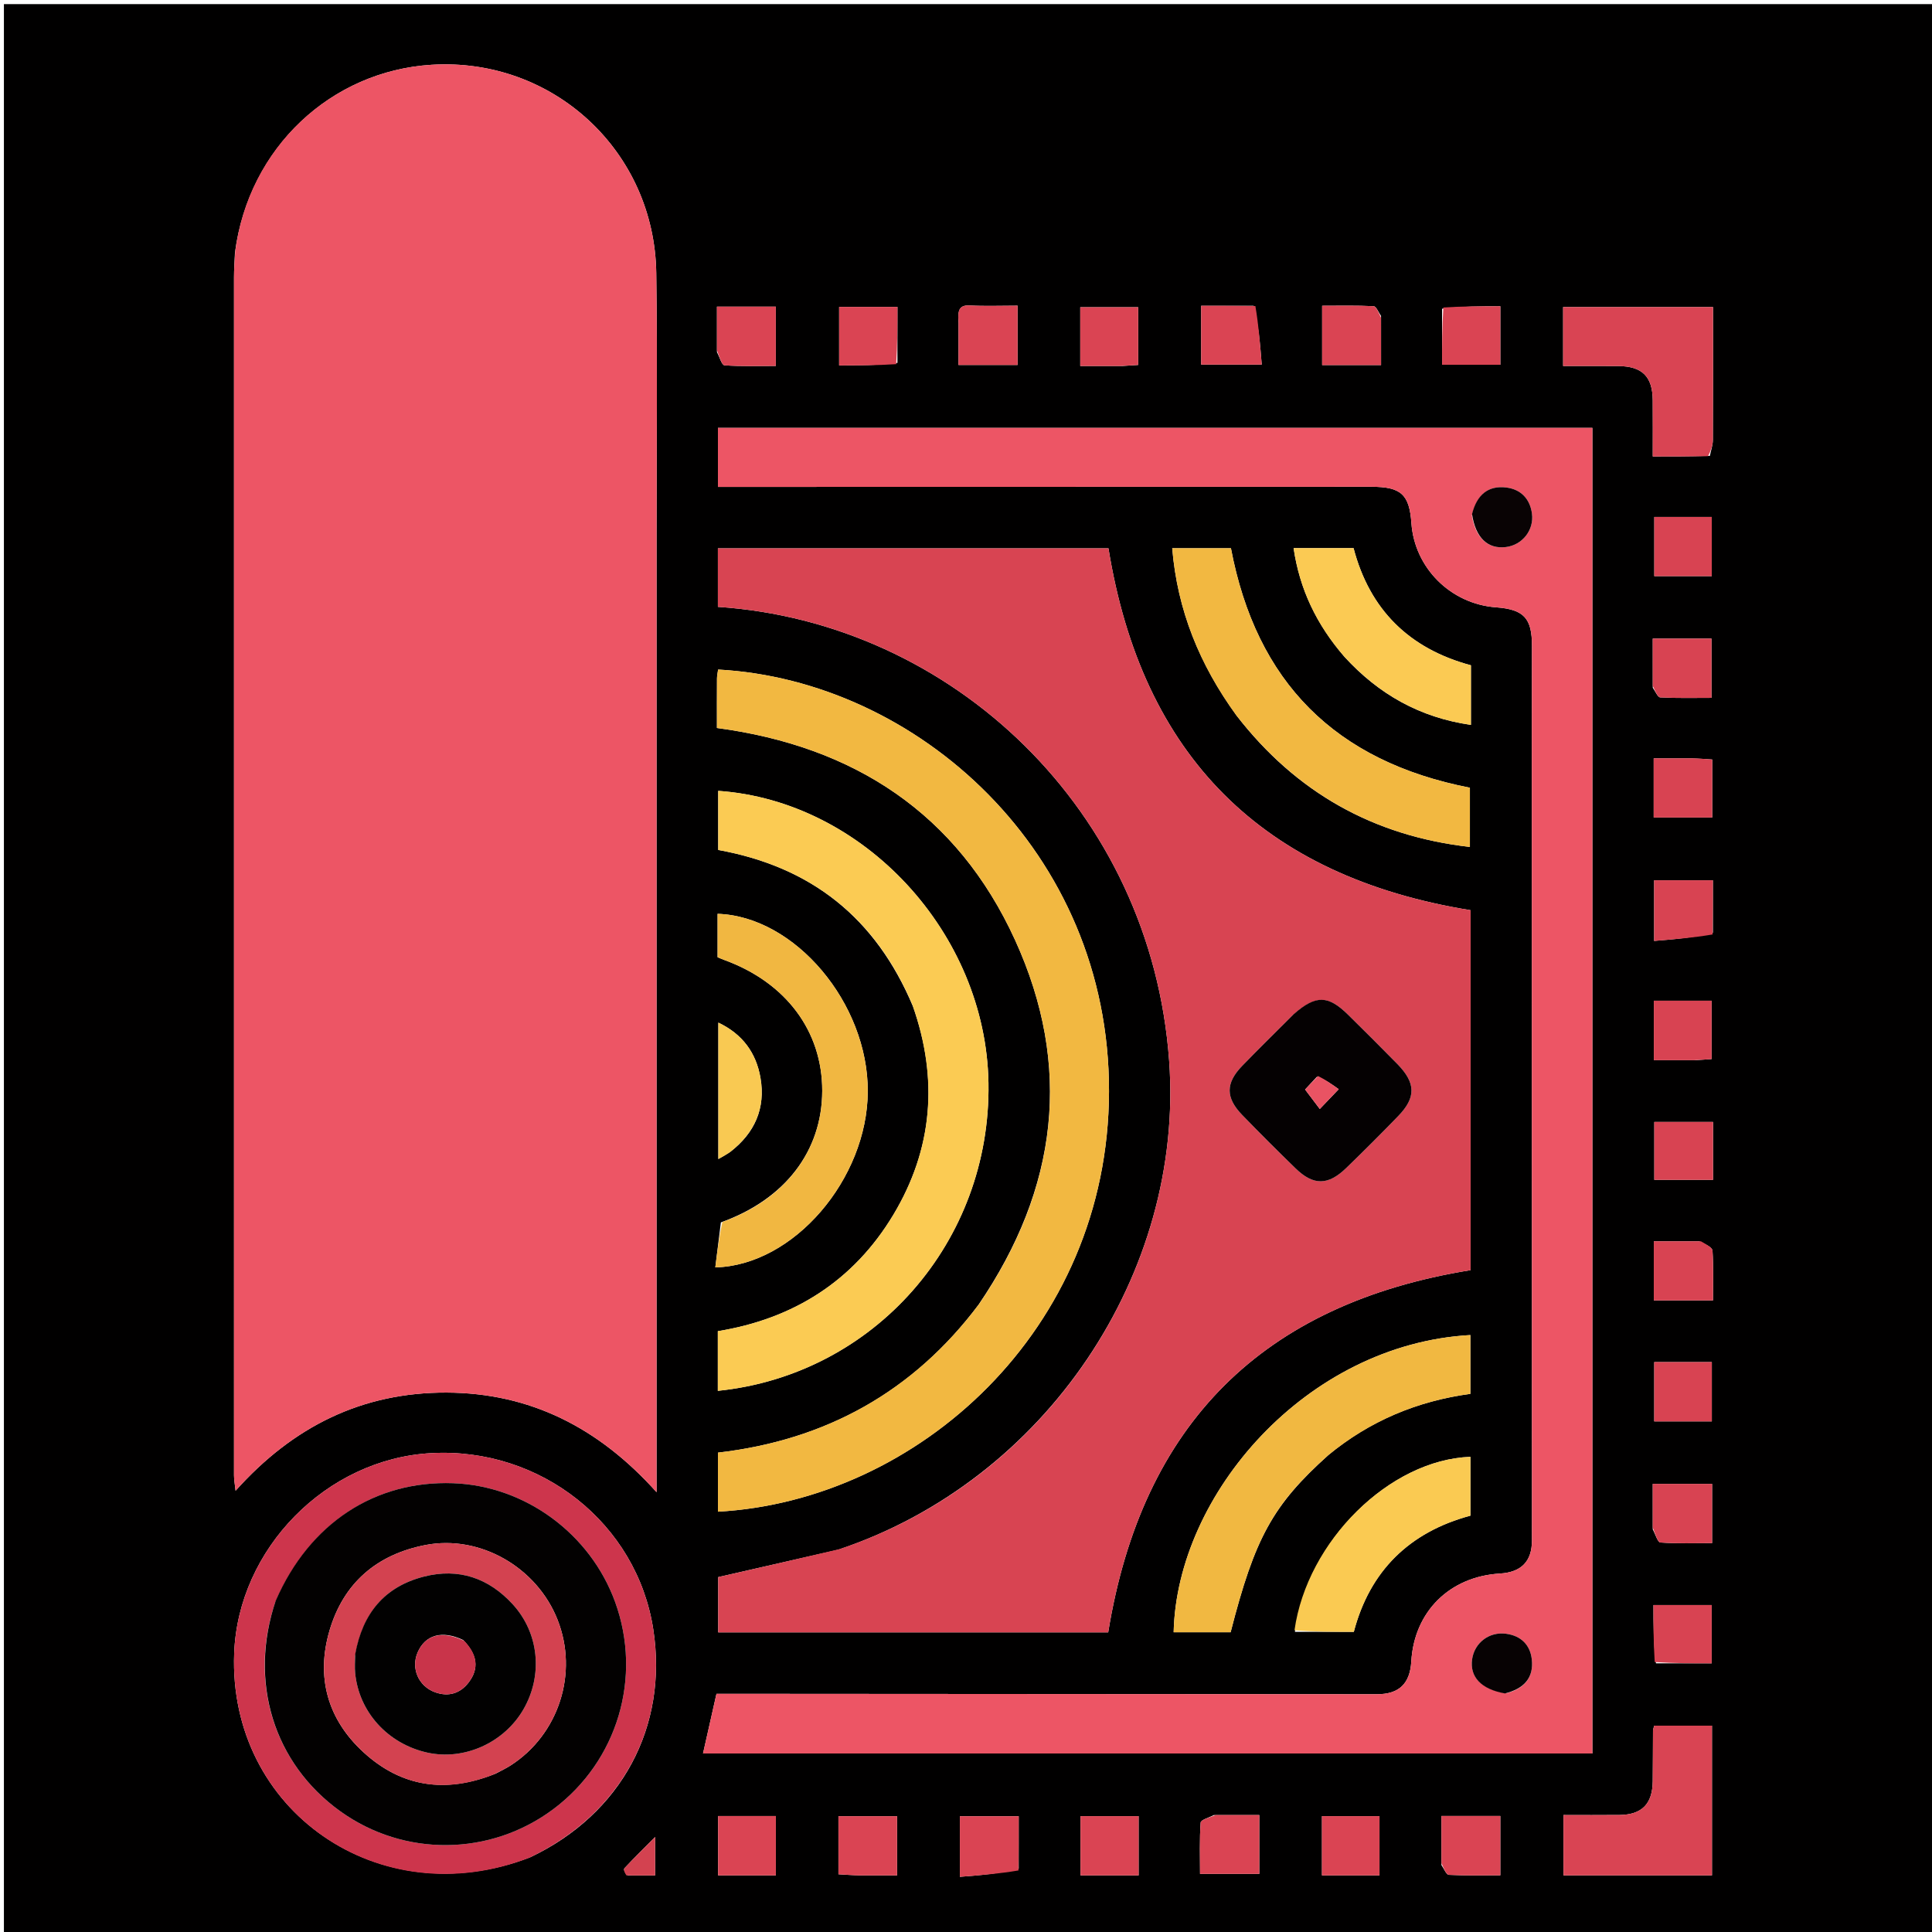 <svg version="1.1" id="Layer_1" xmlns="http://www.w3.org/2000/svg" xmlns:xlink="http://www.w3.org/1999/xlink" x="0px" y="0px"
	 width="100%" viewBox="0 0 512 512" enable-background="new 0 0 512 512" xml:space="preserve">
<path fill="#010000" opacity="1" stroke="none" 
	d="
M295,513 
	C196.691,513 98.881,513 1.036,513 
	C1.036,342.399 1.036,171.798 1.036,1.098 
	C171.559,1.098 342.119,1.098 512.839,1.098 
	C512.839,171.667 512.839,342.333 512.839,513 
	C440.464,513 367.982,513 295,513 
M62.259,67.036 
	C62.173,69.2 62.013,71.364 62.013,73.528 
	C61.999,179.353 61.998,285.178 62.014,391.003 
	C62.014,392.163 62.246,393.324 62.431,395.059 
	C77.729,377.956 96.059,368.965 118.361,369.051 
	C140.502,369.136 158.671,378.348 173.997,395.445 
	C173.997,386.419 173.997,378.616 173.997,370.813 
	C173.997,294.493 173.998,218.172 173.996,141.852 
	C173.996,118.688 174.244,95.521 173.917,72.362 
	C173.461,40.063 146.576,15.172 114.357,17.167 
	C87.813,18.811 65.91,39.047 62.259,67.036 
M222.125,410.69 
	C211.623,413.088 201.122,415.486 190.335,417.949 
	C190.335,422.359 190.335,427.417 190.335,432.59 
	C225.072,432.59 259.47,432.59 293.685,432.59 
	C302.677,377.243 334.792,345.479 389.728,336.602 
	C389.728,304.681 389.728,272.898 389.728,241.216 
	C334.512,232.265 302.646,200.268 293.753,145.308 
	C259.316,145.308 224.894,145.308 190.249,145.308 
	C190.249,150.668 190.249,155.754 190.249,160.823 
	C252.386,164.974 305.067,214.713 309.841,281.172 
	C313.879,337.374 277.16,392.332 222.125,410.69 
M421.996,336.5 
	C421.996,262.086 421.996,187.671 421.996,113.393 
	C344.255,113.393 267.205,113.393 190.26,113.393 
	C190.26,118.73 190.26,123.673 190.26,129.035 
	C191.81,129.035 193.103,129.036 194.395,129.035 
	C250.722,129.027 307.05,129.024 363.377,129.002 
	C371.261,128.999 373.501,130.981 374.037,138.643 
	C374.867,150.511 384.457,160.057 396.446,160.946 
	C403.89,161.499 406.005,163.85 405.987,171.232 
	C405.942,190.729 405.947,210.226 405.95,229.723 
	C405.961,289.215 405.988,348.707 405.985,408.198 
	C405.985,413.816 403.155,416.665 397.482,417.006 
	C384.161,417.808 374.776,427.111 374.009,440.277 
	C373.663,446.216 370.765,448.993 364.882,448.989 
	C308.392,448.954 251.901,448.915 195.41,448.878 
	C193.492,448.876 191.574,448.878 189.872,448.878 
	C188.565,454.679 187.44,459.675 186.308,464.697 
	C264.829,464.697 343.241,464.697 421.996,464.697 
	C421.996,422.097 421.996,379.799 421.996,336.5 
M259.317,345.778 
	C241.998,368.885 218.77,381.668 190.261,384.963 
	C190.261,390.388 190.261,395.495 190.261,400.612 
	C243.003,397.704 293.755,352.588 293.899,289.27 
	C294.044,225.514 242.896,180.268 190.309,177.44 
	C190.206,178.219 190.014,179.016 190.009,179.814 
	C189.979,184.132 189.995,188.451 189.995,192.924 
	C226.394,197.764 253.717,215.658 268.993,249.095 
	C284.263,282.516 280.382,314.856 259.317,345.778 
M241.955,266.734 
	C248.711,285.936 247.209,304.502 236.742,321.933 
	C226.198,339.491 210.26,349.522 190.232,352.773 
	C190.232,358.314 190.232,363.439 190.232,368.585 
	C231.745,364.327 262.65,329.056 261.955,286.976 
	C261.3,247.319 228.894,212.252 190.336,209.587 
	C190.336,214.82 190.336,220.04 190.336,225.247 
	C214.974,229.709 232.053,243.2 241.955,266.734 
M140.597,492.161 
	C164.67,480.718 177.109,457.629 173.124,431.782 
	C168.803,403.744 143.312,383.521 114.276,385.096 
	C86.521,386.602 63.101,410.395 62.058,438.145 
	C60.493,479.8 100.488,507.722 140.597,492.161 
M352.094,385.553 
	C363.007,376.555 375.572,371.294 389.665,369.385 
	C389.665,363.964 389.665,358.891 389.665,353.804 
	C346.194,356.229 311.832,396.024 311.031,432.558 
	C316.098,432.558 321.159,432.558 326.13,432.558 
	C332.523,407.55 337.309,398.822 352.094,385.553 
M327.768,189.722 
	C343.427,209.918 363.865,221.525 389.538,224.449 
	C389.538,218.803 389.538,213.604 389.538,208.753 
	C353.818,201.786 332.922,180.728 326.209,145.279 
	C321.134,145.279 316.05,145.279 310.649,145.279 
	C312.024,161.72 317.876,176.114 327.768,189.722 
M191.037,323.952 
	C190.55,327.894 190.063,331.836 189.564,335.873 
	C210.374,335.346 229.861,312.432 229.97,289.266 
	C230.08,265.881 210.68,242.826 190.169,242.173 
	C190.169,245.975 190.169,249.773 190.169,253.681 
	C190.77,253.925 191.362,254.189 191.969,254.411 
	C208.286,260.365 217.937,273.276 217.898,289.106 
	C217.86,304.941 208.164,317.816 191.037,323.952 
M453.13,120.815 
	C453.409,119.413 453.921,118.012 453.929,116.609 
	C453.994,104.862 453.966,93.115 453.966,81.37 
	C440.295,81.37 427.265,81.37 414.243,81.37 
	C414.243,86.669 414.243,91.595 414.243,97 
	C419.267,97 424.049,96.974 428.831,97.007 
	C435.18,97.051 437.936,99.764 437.99,106.051 
	C438.033,110.965 437.999,115.88 437.999,120.967 
	C443.235,120.967 447.714,120.967 453.13,120.815 
M420.598,497 
	C431.658,497 442.718,497 453.692,497 
	C453.692,483.267 453.692,470.353 453.692,457.312 
	C448.378,457.312 443.342,457.312 438.397,457.312 
	C438.22,457.97 438.065,458.281 438.063,458.592 
	C438.029,463.082 438.047,467.574 437.992,472.064 
	C437.917,478.071 435.122,480.92 429.189,480.988 
	C424.253,481.044 419.317,480.999 414.343,480.999 
	C414.343,486.633 414.343,491.675 414.343,497 
	C416.342,497 417.985,497 420.598,497 
M343.162,432.456 
	C348.286,432.456 353.409,432.456 358.775,432.456 
	C363.016,416.302 373.519,406.007 389.675,401.666 
	C389.675,396.279 389.675,391.178 389.675,386.076 
	C368.327,386.849 346.385,408.337 343.162,432.456 
M356.36,174.136 
	C365.36,183.965 376.251,190.15 389.809,192.105 
	C389.809,186.455 389.809,181.479 389.809,176.307 
	C373.458,171.92 362.984,161.589 358.705,145.251 
	C353.368,145.251 348.244,145.251 342.815,145.251 
	C344.429,156.187 348.878,165.475 356.36,174.136 
M193.537,305.248 
	C200.014,300.273 202.92,293.719 201.536,285.657 
	C200.391,278.988 196.732,274.012 190.37,271.007 
	C190.37,283.25 190.37,295.022 190.37,307.156 
	C191.53,306.514 192.238,306.121 193.537,305.248 
M448.393,200.96 
	C444.999,200.96 441.605,200.96 438.249,200.96 
	C438.249,206.648 438.249,211.553 438.249,216.651 
	C443.521,216.651 448.537,216.651 453.76,216.651 
	C453.76,211.438 453.76,206.538 453.76,201.277 
	C452.217,201.166 450.785,201.063 448.393,200.96 
M382.003,494.27 
	C382.652,495.172 383.262,496.819 383.956,496.854 
	C388.518,497.088 393.098,496.975 397.601,496.975 
	C397.601,491.282 397.601,486.248 397.601,481.257 
	C392.299,481.257 387.385,481.257 381.999,481.257 
	C381.999,485.436 381.999,489.374 382.003,494.27 
M357.523,496.999 
	C360.269,496.999 363.015,496.999 365.579,496.999 
	C365.579,491.216 365.579,486.18 365.579,481.287 
	C360.242,481.287 355.325,481.287 350.331,481.287 
	C350.331,486.609 350.331,491.641 350.331,496.999 
	C352.626,496.999 354.591,496.999 357.523,496.999 
M321.688,481.002 
	C320.466,481.665 318.242,482.256 318.188,483.003 
	C317.859,487.553 318.023,492.14 318.023,496.603 
	C323.74,496.603 328.776,496.603 333.728,496.603 
	C333.728,491.286 333.728,486.369 333.728,481.001 
	C329.863,481.001 326.252,481.001 321.688,481.002 
M292.557,496.998 
	C295.632,496.998 298.707,496.998 301.747,496.998 
	C301.747,491.321 301.747,486.404 301.747,481.299 
	C296.461,481.299 291.428,481.299 286.345,481.299 
	C286.345,486.635 286.345,491.668 286.345,496.998 
	C288.326,496.998 289.964,496.998 292.557,496.998 
M269.969,495.22 
	C269.969,490.624 269.969,486.028 269.969,481.323 
	C264.414,481.323 259.381,481.323 254.372,481.323 
	C254.372,486.687 254.372,491.721 254.372,497.376 
	C259.793,496.95 264.815,496.556 269.969,495.22 
M227.604,496.999 
	C231.006,496.999 234.407,496.999 237.739,496.999 
	C237.739,491.295 237.739,486.378 237.739,481.311 
	C232.442,481.311 227.411,481.311 222.194,481.311 
	C222.194,486.535 222.194,491.449 222.194,496.703 
	C223.766,496.808 225.204,496.903 227.604,496.999 
M199.446,496.998 
	C201.532,496.998 203.618,496.998 205.612,496.998 
	C205.612,491.27 205.612,486.232 205.612,481.261 
	C200.301,481.261 195.383,481.261 190.306,481.261 
	C190.306,486.557 190.306,491.59 190.306,496.998 
	C193.232,496.998 195.856,496.998 199.446,496.998 
M190,93.313 
	C190.664,94.534 191.254,96.757 192.002,96.811 
	C196.552,97.14 201.138,96.976 205.598,96.976 
	C205.598,91.255 205.598,86.218 205.598,81.27 
	C200.279,81.27 195.362,81.27 189.999,81.27 
	C189.999,85.137 189.999,88.748 190,93.313 
M438.849,440.793 
	C443.751,440.793 448.653,440.793 453.617,440.793 
	C453.617,435.315 453.617,430.292 453.617,425.362 
	C448.233,425.362 443.209,425.362 438.182,425.362 
	C438.182,430.551 438.182,435.338 438.849,440.793 
M237.834,96.177 
	C237.834,91.256 237.834,86.335 237.834,81.334 
	C232.392,81.334 227.357,81.334 222.38,81.334 
	C222.38,86.711 222.38,91.747 222.38,96.839 
	C227.559,96.839 232.357,96.839 237.834,96.177 
M254.003,85.642 
	C254.003,89.372 254.003,93.102 254.003,96.722 
	C259.734,96.722 264.651,96.722 269.673,96.722 
	C269.673,91.408 269.673,86.375 269.673,81.006 
	C265.231,81.006 261.101,81.168 256.991,80.952 
	C253.935,80.792 253.849,82.531 254.003,85.642 
M437.996,405.298 
	C438.671,406.512 439.273,408.722 440.032,408.777 
	C444.567,409.107 449.137,408.94 453.724,408.94 
	C453.724,403.305 453.724,398.402 453.724,393.25 
	C448.46,393.25 443.442,393.25 437.995,393.25 
	C437.995,397.134 437.995,400.74 437.996,405.298 
M297.362,96.998 
	C298.797,96.903 300.231,96.808 301.633,96.716 
	C301.633,91.322 301.633,86.289 301.633,81.412 
	C296.221,81.412 291.183,81.412 286.281,81.412 
	C286.281,86.745 286.281,91.663 286.281,96.998 
	C289.833,96.998 293.116,96.998 297.362,96.998 
M332.219,81.032 
	C327.623,81.032 323.027,81.032 318.32,81.032 
	C318.32,86.583 318.32,91.616 318.32,96.629 
	C323.681,96.629 328.717,96.629 334.372,96.629 
	C333.947,91.205 333.553,86.185 332.219,81.032 
M365.991,83.732 
	C365.341,82.831 364.73,81.184 364.036,81.148 
	C359.471,80.914 354.887,81.027 350.38,81.027 
	C350.38,86.712 350.38,91.749 350.38,96.746 
	C355.681,96.746 360.598,96.746 365.995,96.746 
	C365.995,92.568 365.995,88.629 365.991,83.732 
M382.165,81.822 
	C382.165,86.741 382.165,91.659 382.165,96.666 
	C387.592,96.666 392.622,96.666 397.605,96.666 
	C397.605,91.293 397.605,86.259 397.605,81.161 
	C392.432,81.161 387.638,81.161 382.165,81.822 
M445.516,360.96 
	C443.107,360.96 440.698,360.96 438.39,360.96 
	C438.39,366.698 438.39,371.722 438.39,376.687 
	C443.689,376.687 448.588,376.687 453.65,376.687 
	C453.65,371.386 453.65,366.367 453.65,360.96 
	C451.049,360.96 448.762,360.96 445.516,360.96 
M450.304,328.962 
	C446.254,328.962 442.204,328.962 438.277,328.962 
	C438.277,334.704 438.277,339.609 438.277,344.623 
	C443.581,344.623 448.596,344.623 453.956,344.623 
	C453.956,340.01 454.105,335.722 453.834,331.461 
	C453.777,330.579 452.157,329.796 450.304,328.962 
M453.969,302.601 
	C453.969,300.845 453.969,299.088 453.969,297.331 
	C448.297,297.331 443.276,297.331 438.408,297.331 
	C438.408,302.735 438.408,307.76 438.408,312.669 
	C443.726,312.669 448.626,312.669 453.969,312.669 
	C453.969,309.443 453.969,306.499 453.969,302.601 
M446.471,136.998 
	C443.732,136.998 440.992,136.998 438.405,136.998 
	C438.405,142.741 438.405,147.759 438.405,152.678 
	C443.716,152.678 448.612,152.678 453.637,152.678 
	C453.637,147.372 453.637,142.36 453.637,136.998 
	C451.356,136.998 449.396,136.998 446.471,136.998 
M449.341,280.965 
	C450.77,280.865 452.198,280.764 453.593,280.666 
	C453.593,275.261 453.593,270.237 453.593,265.208 
	C448.309,265.208 443.405,265.208 438.285,265.208 
	C438.285,270.478 438.285,275.5 438.285,280.965 
	C441.835,280.965 445.109,280.965 449.341,280.965 
M438.001,182.251 
	C438.661,183.147 439.283,184.783 439.987,184.819 
	C444.536,185.054 449.103,184.939 453.567,184.939 
	C453.567,179.205 453.567,174.179 453.567,169.235 
	C448.256,169.235 443.351,169.235 437.996,169.235 
	C437.996,173.429 437.996,177.363 438.001,182.251 
M453.933,247.178 
	C453.933,242.593 453.933,238.007 453.933,233.284 
	C448.393,233.284 443.374,233.284 438.363,233.284 
	C438.363,238.637 438.363,243.661 438.363,249.351 
	C443.772,248.914 448.774,248.511 453.933,247.178 
M166.387,497.011 
	C168.802,497.011 171.217,497.011 173.619,497.011 
	C173.619,493.469 173.619,490.507 173.619,486.819 
	C170.512,489.947 167.937,492.469 165.483,495.104 
	C165.189,495.419 165.552,496.346 166.387,497.011 
z"/>
<path fill="#ED5565" opacity="1" stroke="none" 
	d="
M62.338,66.594 
	C65.91,39.047 87.813,18.811 114.357,17.167 
	C146.576,15.172 173.461,40.063 173.917,72.362 
	C174.244,95.521 173.996,118.688 173.996,141.852 
	C173.998,218.172 173.997,294.493 173.997,370.813 
	C173.997,378.616 173.997,386.419 173.997,395.445 
	C158.671,378.348 140.502,369.136 118.361,369.051 
	C96.059,368.965 77.729,377.956 62.431,395.059 
	C62.246,393.324 62.014,392.163 62.014,391.003 
	C61.998,285.178 61.999,179.353 62.013,73.528 
	C62.013,71.364 62.173,69.2 62.338,66.594 
z"/>
<path fill="#D84452" opacity="1" stroke="none" 
	d="
M222.486,410.529 
	C277.16,392.332 313.879,337.374 309.841,281.172 
	C305.067,214.713 252.386,164.974 190.249,160.823 
	C190.249,155.754 190.249,150.668 190.249,145.308 
	C224.894,145.308 259.316,145.308 293.753,145.308 
	C302.646,200.268 334.512,232.265 389.728,241.216 
	C389.728,272.898 389.728,304.681 389.728,336.602 
	C334.792,345.479 302.677,377.243 293.685,432.59 
	C259.47,432.59 225.072,432.59 190.335,432.59 
	C190.335,427.417 190.335,422.359 190.335,417.949 
	C201.122,415.486 211.623,413.088 222.486,410.529 
M342.603,269.022 
	C338.129,273.496 333.597,277.913 329.198,282.46 
	C324.761,287.048 324.762,290.901 329.213,295.495 
	C333.846,300.278 338.562,304.983 343.334,309.628 
	C348.052,314.222 351.945,314.203 356.754,309.545 
	C361.418,305.028 366.012,300.435 370.531,295.773 
	C375.307,290.847 375.225,286.99 370.32,281.982 
	C366.009,277.581 361.639,273.238 357.253,268.912 
	C351.972,263.705 348.702,263.631 342.603,269.022 
z"/>
<path fill="#ED5565" opacity="1" stroke="none" 
	d="
M421.996,337 
	C421.996,379.799 421.996,422.097 421.996,464.697 
	C343.241,464.697 264.829,464.697 186.308,464.697 
	C187.44,459.675 188.565,454.679 189.872,448.878 
	C191.574,448.878 193.492,448.876 195.41,448.878 
	C251.901,448.915 308.392,448.954 364.882,448.989 
	C370.765,448.993 373.663,446.216 374.009,440.277 
	C374.776,427.111 384.161,417.808 397.482,417.006 
	C403.155,416.665 405.985,413.816 405.985,408.198 
	C405.988,348.707 405.961,289.215 405.95,229.723 
	C405.947,210.226 405.942,190.729 405.987,171.232 
	C406.005,163.85 403.89,161.499 396.446,160.946 
	C384.457,160.057 374.867,150.511 374.037,138.643 
	C373.501,130.981 371.261,128.999 363.377,129.002 
	C307.05,129.024 250.722,129.027 194.395,129.035 
	C193.103,129.036 191.81,129.035 190.26,129.035 
	C190.26,123.673 190.26,118.73 190.26,113.393 
	C267.205,113.393 344.255,113.393 421.996,113.393 
	C421.996,187.671 421.996,262.086 421.996,337 
M399.214,448.735 
	C403.873,447.541 406.501,444.643 405.943,439.739 
	C405.501,435.857 403.033,433.472 399.082,432.956 
	C394.633,432.376 390.757,435.36 390.127,439.711 
	C389.453,444.357 392.471,447.662 399.214,448.735 
M390.067,136.629 
	C391.044,142.565 394.29,145.565 399.094,144.973 
	C403.427,144.439 406.565,140.49 405.988,136.125 
	C405.466,132.171 403.024,129.679 399.202,129.196 
	C394.34,128.583 391.363,131.177 390.067,136.629 
z"/>
<path fill="#F2B841" opacity="1" stroke="none" 
	d="
M259.541,345.496 
	C280.382,314.856 284.263,282.516 268.993,249.095 
	C253.717,215.658 226.394,197.764 189.995,192.924 
	C189.995,188.451 189.979,184.132 190.009,179.814 
	C190.014,179.016 190.206,178.219 190.309,177.44 
	C242.896,180.268 294.044,225.514 293.899,289.27 
	C293.755,352.588 243.003,397.704 190.261,400.612 
	C190.261,395.495 190.261,390.388 190.261,384.963 
	C218.77,381.668 241.998,368.885 259.541,345.496 
z"/>
<path fill="#FBCB53" opacity="1" stroke="none" 
	d="
M241.832,266.363 
	C232.053,243.2 214.974,229.709 190.336,225.247 
	C190.336,220.04 190.336,214.82 190.336,209.587 
	C228.894,212.252 261.3,247.319 261.955,286.976 
	C262.65,329.056 231.745,364.327 190.232,368.585 
	C190.232,363.439 190.232,358.314 190.232,352.773 
	C210.26,349.522 226.198,339.491 236.742,321.933 
	C247.209,304.502 248.711,285.936 241.832,266.363 
z"/>
<path fill="#CD354C" opacity="1" stroke="none" 
	d="
M140.256,492.331 
	C100.488,507.722 60.493,479.8 62.058,438.145 
	C63.101,410.395 86.521,386.602 114.276,385.096 
	C143.312,383.521 168.803,403.744 173.124,431.782 
	C177.109,457.629 164.67,480.718 140.256,492.331 
M72.943,424.611 
	C65.813,445.732 72.556,467.36 90.219,480.031 
	C107.151,492.177 129.945,491.933 146.653,479.427 
	C163.656,466.7 170.272,444.493 163.008,424.531 
	C156.415,406.413 139.151,393.756 120.09,393.066 
	C99.331,392.314 81.996,403.691 72.943,424.611 
z"/>
<path fill="#F1B841" opacity="1" stroke="none" 
	d="
M351.824,385.786 
	C337.309,398.822 332.523,407.55 326.13,432.558 
	C321.159,432.558 316.098,432.558 311.031,432.558 
	C311.832,396.024 346.194,356.229 389.665,353.804 
	C389.665,358.891 389.665,363.964 389.665,369.385 
	C375.572,371.294 363.007,376.555 351.824,385.786 
z"/>
<path fill="#F2B841" opacity="1" stroke="none" 
	d="
M327.543,189.442 
	C317.876,176.114 312.024,161.72 310.649,145.279 
	C316.05,145.279 321.134,145.279 326.209,145.279 
	C332.922,180.728 353.818,201.786 389.538,208.753 
	C389.538,213.604 389.538,218.803 389.538,224.449 
	C363.865,221.525 343.427,209.918 327.543,189.442 
z"/>
<path fill="#F1B741" opacity="1" stroke="none" 
	d="
M191.435,323.835 
	C208.164,317.816 217.86,304.941 217.898,289.106 
	C217.937,273.276 208.286,260.365 191.969,254.411 
	C191.362,254.189 190.77,253.925 190.169,253.681 
	C190.169,249.773 190.169,245.975 190.169,242.173 
	C210.68,242.826 230.08,265.881 229.97,289.266 
	C229.861,312.432 210.374,335.346 189.564,335.873 
	C190.063,331.836 190.55,327.894 191.435,323.835 
z"/>
<path fill="#D94453" opacity="1" stroke="none" 
	d="
M452.662,120.891 
	C447.714,120.967 443.235,120.967 437.999,120.967 
	C437.999,115.88 438.033,110.965 437.99,106.051 
	C437.936,99.764 435.18,97.051 428.831,97.007 
	C424.049,96.974 419.267,97 414.243,97 
	C414.243,91.595 414.243,86.669 414.243,81.37 
	C427.265,81.37 440.295,81.37 453.966,81.37 
	C453.966,93.115 453.994,104.862 453.929,116.609 
	C453.921,118.012 453.409,119.413 452.662,120.891 
z"/>
<path fill="#D94453" opacity="1" stroke="none" 
	d="
M420.113,497 
	C417.985,497 416.342,497 414.343,497 
	C414.343,491.675 414.343,486.633 414.343,480.999 
	C419.317,480.999 424.253,481.044 429.189,480.988 
	C435.122,480.92 437.917,478.071 437.992,472.064 
	C438.047,467.574 438.029,463.082 438.063,458.592 
	C438.065,458.281 438.22,457.97 438.397,457.312 
	C443.342,457.312 448.378,457.312 453.692,457.312 
	C453.692,470.353 453.692,483.267 453.692,497 
	C442.718,497 431.658,497 420.113,497 
z"/>
<path fill="#FACA52" opacity="1" stroke="none" 
	d="
M343.058,432.022 
	C346.385,408.337 368.327,386.849 389.675,386.076 
	C389.675,391.178 389.675,396.279 389.675,401.666 
	C373.519,406.007 363.016,416.302 358.775,432.456 
	C353.409,432.456 348.286,432.456 343.058,432.022 
z"/>
<path fill="#FBCA53" opacity="1" stroke="none" 
	d="
M356.123,173.869 
	C348.878,165.475 344.429,156.187 342.815,145.251 
	C348.244,145.251 353.368,145.251 358.705,145.251 
	C362.984,161.589 373.458,171.92 389.809,176.307 
	C389.809,181.479 389.809,186.455 389.809,192.105 
	C376.251,190.15 365.36,183.965 356.123,173.869 
z"/>
<path fill="#F9C952" opacity="1" stroke="none" 
	d="
M193.242,305.488 
	C192.238,306.121 191.53,306.514 190.37,307.156 
	C190.37,295.022 190.37,283.25 190.37,271.007 
	C196.732,274.012 200.391,278.988 201.536,285.657 
	C202.92,293.719 200.014,300.273 193.242,305.488 
z"/>
<path fill="#D84352" opacity="1" stroke="none" 
	d="
M448.873,200.961 
	C450.785,201.063 452.217,201.166 453.76,201.277 
	C453.76,206.538 453.76,211.438 453.76,216.651 
	C448.537,216.651 443.521,216.651 438.249,216.651 
	C438.249,211.553 438.249,206.648 438.249,200.96 
	C441.605,200.96 444.999,200.96 448.873,200.961 
z"/>
<path fill="#DA4453" opacity="1" stroke="none" 
	d="
M382.001,493.791 
	C381.999,489.374 381.999,485.436 381.999,481.257 
	C387.385,481.257 392.299,481.257 397.601,481.257 
	C397.601,486.248 397.601,491.282 397.601,496.975 
	C393.098,496.975 388.518,497.088 383.956,496.854 
	C383.262,496.819 382.652,495.172 382.001,493.791 
z"/>
<path fill="#DA4453" opacity="1" stroke="none" 
	d="
M357.04,496.999 
	C354.591,496.999 352.626,496.999 350.331,496.999 
	C350.331,491.641 350.331,486.609 350.331,481.287 
	C355.325,481.287 360.242,481.287 365.579,481.287 
	C365.579,486.18 365.579,491.216 365.579,496.999 
	C363.015,496.999 360.269,496.999 357.04,496.999 
z"/>
<path fill="#DA4453" opacity="1" stroke="none" 
	d="
M322.164,481.002 
	C326.252,481.001 329.863,481.001 333.728,481.001 
	C333.728,486.369 333.728,491.286 333.728,496.603 
	C328.776,496.603 323.74,496.603 318.023,496.603 
	C318.023,492.14 317.859,487.553 318.188,483.003 
	C318.242,482.256 320.466,481.665 322.164,481.002 
z"/>
<path fill="#DA4453" opacity="1" stroke="none" 
	d="
M292.079,496.998 
	C289.964,496.998 288.326,496.998 286.345,496.998 
	C286.345,491.668 286.345,486.635 286.345,481.299 
	C291.428,481.299 296.461,481.299 301.747,481.299 
	C301.747,486.404 301.747,491.321 301.747,496.998 
	C298.707,496.998 295.632,496.998 292.079,496.998 
z"/>
<path fill="#DA4453" opacity="1" stroke="none" 
	d="
M269.902,495.691 
	C264.815,496.556 259.793,496.95 254.372,497.376 
	C254.372,491.721 254.372,486.687 254.372,481.323 
	C259.381,481.323 264.414,481.323 269.969,481.323 
	C269.969,486.028 269.969,490.624 269.902,495.691 
z"/>
<path fill="#DA4453" opacity="1" stroke="none" 
	d="
M227.124,496.999 
	C225.204,496.903 223.766,496.808 222.194,496.703 
	C222.194,491.449 222.194,486.535 222.194,481.311 
	C227.411,481.311 232.442,481.311 237.739,481.311 
	C237.739,486.378 237.739,491.295 237.739,496.999 
	C234.407,496.999 231.006,496.999 227.124,496.999 
z"/>
<path fill="#DA4453" opacity="1" stroke="none" 
	d="
M198.963,496.998 
	C195.856,496.998 193.232,496.998 190.306,496.998 
	C190.306,491.59 190.306,486.557 190.306,481.261 
	C195.383,481.261 200.301,481.261 205.612,481.261 
	C205.612,486.232 205.612,491.27 205.612,496.998 
	C203.618,496.998 201.532,496.998 198.963,496.998 
z"/>
<path fill="#DA4453" opacity="1" stroke="none" 
	d="
M190,92.836 
	C189.999,88.748 189.999,85.137 189.999,81.27 
	C195.362,81.27 200.279,81.27 205.598,81.27 
	C205.598,86.218 205.598,91.255 205.598,96.976 
	C201.138,96.976 196.552,97.14 192.002,96.811 
	C191.254,96.757 190.664,94.534 190,92.836 
z"/>
<path fill="#D84352" opacity="1" stroke="none" 
	d="
M438.516,440.459 
	C438.182,435.338 438.182,430.551 438.182,425.362 
	C443.209,425.362 448.233,425.362 453.617,425.362 
	C453.617,430.292 453.617,435.315 453.617,440.793 
	C448.653,440.793 443.751,440.793 438.516,440.459 
z"/>
<path fill="#DA4453" opacity="1" stroke="none" 
	d="
M237.495,96.508 
	C232.357,96.839 227.559,96.839 222.38,96.839 
	C222.38,91.747 222.38,86.711 222.38,81.334 
	C227.357,81.334 232.392,81.334 237.834,81.334 
	C237.834,86.335 237.834,91.256 237.495,96.508 
z"/>
<path fill="#DA4453" opacity="1" stroke="none" 
	d="
M254.003,85.166 
	C253.849,82.531 253.935,80.792 256.991,80.952 
	C261.101,81.168 265.231,81.006 269.673,81.006 
	C269.673,86.375 269.673,91.408 269.673,96.722 
	C264.651,96.722 259.734,96.722 254.003,96.722 
	C254.003,93.102 254.003,89.372 254.003,85.166 
z"/>
<path fill="#D84352" opacity="1" stroke="none" 
	d="
M437.995,404.822 
	C437.995,400.74 437.995,397.134 437.995,393.25 
	C443.442,393.25 448.46,393.25 453.724,393.25 
	C453.724,398.402 453.724,403.305 453.724,408.94 
	C449.137,408.94 444.567,409.107 440.032,408.777 
	C439.273,408.722 438.671,406.512 437.995,404.822 
z"/>
<path fill="#DA4453" opacity="1" stroke="none" 
	d="
M296.88,96.998 
	C293.116,96.998 289.833,96.998 286.281,96.998 
	C286.281,91.663 286.281,86.745 286.281,81.412 
	C291.183,81.412 296.221,81.412 301.633,81.412 
	C301.633,86.289 301.633,91.322 301.633,96.716 
	C300.231,96.808 298.797,96.903 296.88,96.998 
z"/>
<path fill="#DA4453" opacity="1" stroke="none" 
	d="
M332.689,81.099 
	C333.553,86.185 333.947,91.205 334.372,96.629 
	C328.717,96.629 323.681,96.629 318.32,96.629 
	C318.32,91.616 318.32,86.583 318.32,81.032 
	C323.027,81.032 327.623,81.032 332.689,81.099 
z"/>
<path fill="#DA4453" opacity="1" stroke="none" 
	d="
M365.993,84.211 
	C365.995,88.629 365.995,92.568 365.995,96.746 
	C360.598,96.746 355.681,96.746 350.38,96.746 
	C350.38,91.749 350.38,86.712 350.38,81.027 
	C354.887,81.027 359.471,80.914 364.036,81.148 
	C364.73,81.184 365.341,82.831 365.993,84.211 
z"/>
<path fill="#DA4453" opacity="1" stroke="none" 
	d="
M382.504,81.491 
	C387.638,81.161 392.432,81.161 397.605,81.161 
	C397.605,86.259 397.605,91.293 397.605,96.666 
	C392.622,96.666 387.592,96.666 382.165,96.666 
	C382.165,91.659 382.165,86.741 382.504,81.491 
z"/>
<path fill="#D84352" opacity="1" stroke="none" 
	d="
M445.995,360.96 
	C448.762,360.96 451.049,360.96 453.65,360.96 
	C453.65,366.367 453.65,371.386 453.65,376.687 
	C448.588,376.687 443.689,376.687 438.39,376.687 
	C438.39,371.722 438.39,366.698 438.39,360.96 
	C440.698,360.96 443.107,360.96 445.995,360.96 
z"/>
<path fill="#D84352" opacity="1" stroke="none" 
	d="
M450.781,328.965 
	C452.157,329.796 453.777,330.579 453.834,331.461 
	C454.105,335.722 453.956,340.01 453.956,344.623 
	C448.596,344.623 443.581,344.623 438.277,344.623 
	C438.277,339.609 438.277,334.704 438.277,328.962 
	C442.204,328.962 446.254,328.962 450.781,328.965 
z"/>
<path fill="#D84352" opacity="1" stroke="none" 
	d="
M453.969,303.078 
	C453.969,306.499 453.969,309.443 453.969,312.669 
	C448.626,312.669 443.726,312.669 438.408,312.669 
	C438.408,307.76 438.408,302.735 438.408,297.331 
	C443.276,297.331 448.297,297.331 453.969,297.331 
	C453.969,299.088 453.969,300.845 453.969,303.078 
z"/>
<path fill="#D84352" opacity="1" stroke="none" 
	d="
M446.954,136.998 
	C449.396,136.998 451.356,136.998 453.637,136.998 
	C453.637,142.36 453.637,147.372 453.637,152.678 
	C448.612,152.678 443.716,152.678 438.405,152.678 
	C438.405,147.759 438.405,142.741 438.405,136.998 
	C440.992,136.998 443.732,136.998 446.954,136.998 
z"/>
<path fill="#D84352" opacity="1" stroke="none" 
	d="
M448.862,280.965 
	C445.109,280.965 441.835,280.965 438.285,280.965 
	C438.285,275.5 438.285,270.478 438.285,265.208 
	C443.405,265.208 448.309,265.208 453.593,265.208 
	C453.593,270.237 453.593,275.261 453.593,280.666 
	C452.198,280.764 450.77,280.865 448.862,280.965 
z"/>
<path fill="#D84352" opacity="1" stroke="none" 
	d="
M437.998,181.774 
	C437.996,177.363 437.996,173.429 437.996,169.235 
	C443.351,169.235 448.256,169.235 453.567,169.235 
	C453.567,174.179 453.567,179.205 453.567,184.939 
	C449.103,184.939 444.536,185.054 439.987,184.819 
	C439.283,184.783 438.661,183.147 437.998,181.774 
z"/>
<path fill="#D84352" opacity="1" stroke="none" 
	d="
M453.854,247.643 
	C448.774,248.511 443.772,248.914 438.363,249.351 
	C438.363,243.661 438.363,238.637 438.363,233.284 
	C443.374,233.284 448.393,233.284 453.933,233.284 
	C453.933,238.007 453.933,242.593 453.854,247.643 
z"/>
<path fill="#D34250" opacity="1" stroke="none" 
	d="
M165.999,497 
	C165.552,496.346 165.189,495.419 165.483,495.104 
	C167.937,492.469 170.512,489.947 173.619,486.819 
	C173.619,490.507 173.619,493.469 173.619,497.011 
	C171.217,497.011 168.802,497.011 165.999,497 
z"/>
<path fill="#050102" opacity="1" stroke="none" 
	d="
M342.856,268.761 
	C348.702,263.631 351.972,263.705 357.253,268.912 
	C361.639,273.238 366.009,277.581 370.32,281.982 
	C375.225,286.99 375.307,290.847 370.531,295.773 
	C366.012,300.435 361.418,305.028 356.754,309.545 
	C351.945,314.203 348.052,314.222 343.334,309.628 
	C338.562,304.983 333.846,300.278 329.213,295.495 
	C324.762,290.901 324.761,287.048 329.198,282.46 
	C333.597,277.913 338.129,273.496 342.856,268.761 
M348.997,285.354 
	C347.903,286.534 346.809,287.715 345.863,288.734 
	C347.259,290.582 348.414,292.113 349.759,293.893 
	C351.759,291.801 353.076,290.424 354.775,288.648 
	C352.729,287.188 351.178,286.082 348.997,285.354 
z"/>
<path fill="#070203" opacity="1" stroke="none" 
	d="
M398.83,448.778 
	C392.471,447.662 389.453,444.357 390.127,439.711 
	C390.757,435.36 394.633,432.376 399.082,432.956 
	C403.033,433.472 405.501,435.857 405.943,439.739 
	C406.501,444.643 403.873,447.541 398.83,448.778 
z"/>
<path fill="#090304" opacity="1" stroke="none" 
	d="
M390.102,136.237 
	C391.363,131.177 394.34,128.583 399.202,129.196 
	C403.024,129.679 405.466,132.171 405.988,136.125 
	C406.565,140.49 403.427,144.439 399.094,144.973 
	C394.29,145.565 391.044,142.565 390.102,136.237 
z"/>
<path fill="#030101" opacity="1" stroke="none" 
	d="
M73.055,424.236 
	C81.996,403.691 99.331,392.314 120.09,393.066 
	C139.151,393.756 156.415,406.413 163.008,424.531 
	C170.272,444.493 163.656,466.7 146.653,479.427 
	C129.945,491.933 107.151,492.177 90.219,480.031 
	C72.556,467.36 65.813,445.732 73.055,424.236 
M131.385,470.013 
	C132.7,469.299 134.067,468.666 135.322,467.859 
	C148.108,459.637 153.332,443.369 147.754,429.242 
	C142.246,415.292 127.159,406.676 112.792,409.44 
	C99.873,411.926 91.049,419.496 87.34,432.062 
	C83.682,444.454 86.804,455.654 96.354,464.389 
	C106.352,473.533 118.019,475.402 131.385,470.013 
z"/>
<path fill="#E95363" opacity="1" stroke="none" 
	d="
M349.312,285.165 
	C351.178,286.082 352.729,287.188 354.775,288.648 
	C353.076,290.424 351.759,291.801 349.759,293.893 
	C348.414,292.113 347.259,290.582 345.863,288.734 
	C346.809,287.715 347.903,286.534 349.312,285.165 
z"/>
<path fill="#D34250" opacity="1" stroke="none" 
	d="
M131.033,470.165 
	C118.019,475.402 106.352,473.533 96.354,464.389 
	C86.804,455.654 83.682,444.454 87.34,432.062 
	C91.049,419.496 99.873,411.926 112.792,409.44 
	C127.159,406.676 142.246,415.292 147.754,429.242 
	C153.332,443.369 148.108,459.637 135.322,467.859 
	C134.067,468.666 132.7,469.299 131.033,470.165 
M94.079,438.867 
	C94.086,440.363 93.978,441.871 94.118,443.355 
	C95.098,453.675 102.761,462.12 113.195,464.449 
	C122.996,466.637 133.622,461.855 138.741,452.952 
	C143.927,443.934 142.874,432.77 135.846,425.121 
	C129.486,418.198 121.571,415.459 112.352,417.812 
	C101.904,420.478 96.075,427.549 94.079,438.867 
z"/>
<path fill="#020101" opacity="1" stroke="none" 
	d="
M94.116,438.443 
	C96.075,427.549 101.904,420.478 112.352,417.812 
	C121.571,415.459 129.486,418.198 135.846,425.121 
	C142.874,432.77 143.927,443.934 138.741,452.952 
	C133.622,461.855 122.996,466.637 113.195,464.449 
	C102.761,462.12 95.098,453.675 94.118,443.355 
	C93.978,441.871 94.086,440.363 94.116,438.443 
M122.739,434.613 
	C117.18,431.984 112.714,433.207 110.677,437.916 
	C108.858,442.122 110.908,446.878 115.303,448.464 
	C118.856,449.746 121.96,448.785 124.189,445.876 
	C127.038,442.159 126.511,438.469 122.739,434.613 
z"/>
<path fill="#C9344A" opacity="1" stroke="none" 
	d="
M123.041,434.858 
	C126.511,438.469 127.038,442.159 124.189,445.876 
	C121.96,448.785 118.856,449.746 115.303,448.464 
	C110.908,446.878 108.858,442.122 110.677,437.916 
	C112.714,433.207 117.18,431.984 123.041,434.858 
z"/>
</svg>